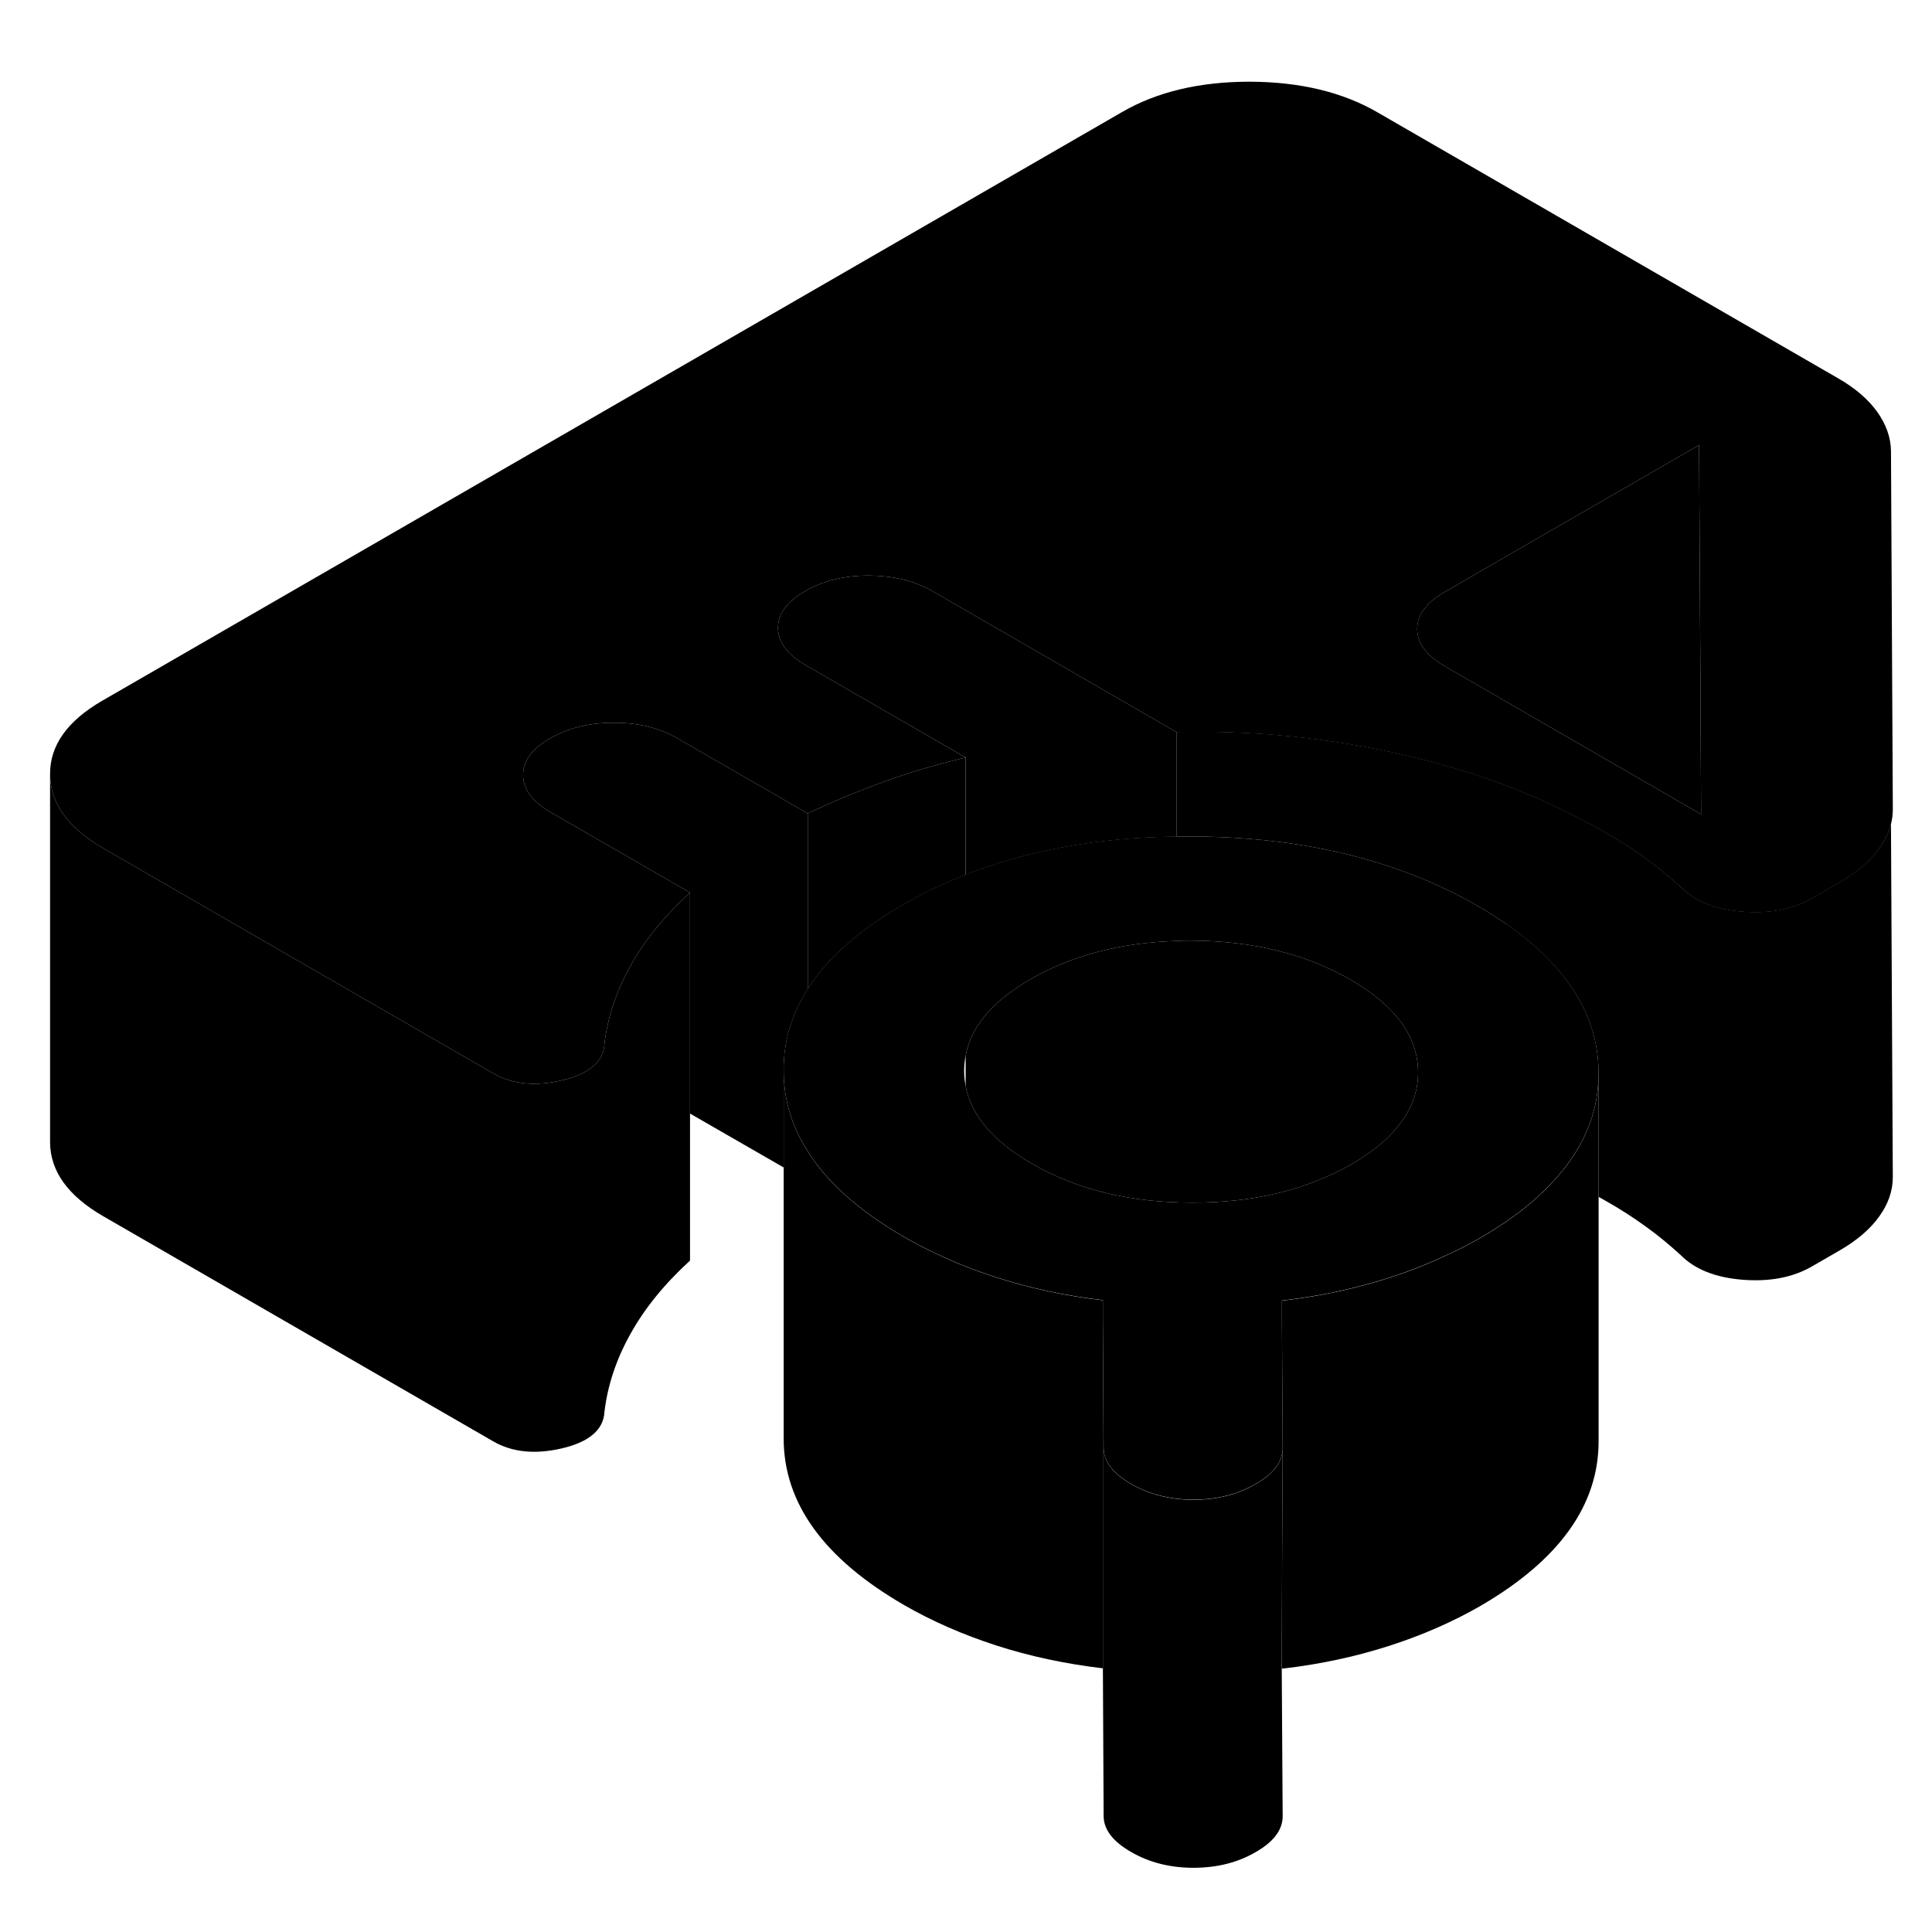 <svg width="48" height="48" viewBox="0 0 105 102" class="pr-icon-iso-duotone-secondary"
     xmlns="http://www.w3.org/2000/svg" stroke-width="1px" stroke-linecap="round" stroke-linejoin="round">
    <path d="M43.901 42.71V52.25C43.521 52.84 43.221 53.46 43.011 54.09C42.721 54.93 42.581 55.8 42.591 56.7V61.95L37.501 59.02V47.01L29.921 42.64C29.921 42.64 29.851 42.6 29.821 42.58C28.891 42.02 28.431 41.37 28.431 40.63C28.421 39.86 28.911 39.19 29.891 38.63C30.881 38.06 32.031 37.78 33.361 37.78C34.691 37.78 35.771 38.05 36.741 38.58C36.771 38.6 36.811 38.62 36.841 38.64L43.901 42.71Z" class="pr-icon-iso-duotone-primary-stroke" stroke-linejoin="round"/>
    <path d="M102.87 62.47C102.87 63.21 102.63 63.92 102.14 64.6C101.66 65.28 100.95 65.89 100.03 66.43L98.471 67.33C97.43 67.93 96.17 68.17 94.69 68.05C93.22 67.93 92.1 67.48 91.341 66.71C90.76 66.18 90.141 65.66 89.471 65.18C88.8 64.69 88.06 64.21 87.24 63.75C87.12 63.68 87 63.61 86.88 63.55V56.78C86.86 53.72 85.19 51.04 81.88 48.73C81.39 48.39 80.87 48.06 80.32 47.74C75.96 45.23 70.74 43.97 64.66 43.96C64.421 43.96 64.18 43.96 63.94 43.96V38.28C68.16 38.18 72.29 38.6 76.32 39.53C80.35 40.45 83.99 41.86 87.24 43.74C87.8 44.06 88.33 44.38 88.82 44.71C89.04 44.86 89.26 45.02 89.471 45.17C90.141 45.65 90.76 46.17 91.341 46.7C91.63 46.99 91.97 47.24 92.37 47.44C93 47.77 93.78 47.97 94.69 48.04C96.17 48.16 97.43 47.92 98.471 47.32L100.03 46.42C100.95 45.88 101.66 45.27 102.14 44.59C102.45 44.17 102.65 43.73 102.77 43.28L102.87 62.46V62.47Z" class="pr-icon-iso-duotone-primary-stroke" stroke-linejoin="round"/>
    <path d="M102.771 23.01C102.761 22.28 102.511 21.57 102.021 20.88C101.521 20.19 100.811 19.58 99.881 19.05L74.871 4.61C72.961 3.5 70.641 2.95 67.921 2.94C65.191 2.94 62.881 3.49 60.981 4.59L5.561 36.58C3.661 37.68 2.711 39.01 2.721 40.58C2.731 42.15 3.691 43.49 5.611 44.6L15.961 50.58L26.781 56.82C27.821 57.43 29.081 57.56 30.561 57.21C32.031 56.86 32.801 56.2 32.851 55.23C33.021 53.79 33.491 52.38 34.261 51C35.031 49.61 36.111 48.28 37.501 47.01L29.921 42.64C29.921 42.64 29.851 42.6 29.821 42.58C28.891 42.02 28.431 41.37 28.431 40.63C28.421 39.86 28.911 39.19 29.891 38.63C30.881 38.06 32.031 37.78 33.361 37.78C34.691 37.78 35.771 38.05 36.741 38.58C36.771 38.6 36.811 38.62 36.841 38.64L43.901 42.71C45.231 42.08 46.601 41.51 48.021 40.99C49.431 40.48 50.921 40.04 52.481 39.67L43.771 34.64C43.771 34.64 43.701 34.6 43.671 34.58C42.751 34.02 42.291 33.37 42.281 32.63C42.281 31.86 42.771 31.2 43.751 30.63C44.731 30.06 45.881 29.78 47.221 29.78C48.501 29.79 49.631 30.05 50.591 30.58C50.631 30.6 50.661 30.62 50.701 30.64L63.941 38.29C68.161 38.19 72.291 38.61 76.321 39.54C80.351 40.46 83.991 41.87 87.241 43.75C87.801 44.07 88.331 44.39 88.821 44.72C89.041 44.87 89.261 45.03 89.471 45.18C90.141 45.66 90.761 46.18 91.341 46.71C91.631 47 91.971 47.25 92.371 47.45C93.001 47.78 93.781 47.98 94.691 48.05C96.171 48.17 97.431 47.93 98.471 47.33L100.031 46.43C100.951 45.89 101.661 45.28 102.141 44.6C102.451 44.18 102.651 43.74 102.771 43.29C102.841 43.01 102.871 42.74 102.871 42.47L102.771 23.01ZM92.341 42.69L78.511 34.7C77.521 34.13 77.031 33.46 77.021 32.69C77.021 31.93 77.511 31.26 78.491 30.69L81.941 28.69L92.341 22.69L92.411 34.73L92.451 42.75L92.341 42.69Z" class="pr-icon-iso-duotone-primary-stroke" stroke-linejoin="round"/>
    <path d="M92.451 42.75L92.341 42.69L78.51 34.7C77.52 34.13 77.031 33.46 77.02 32.69C77.02 31.93 77.51 31.26 78.49 30.69L81.941 28.69L92.341 22.69L92.41 34.73L92.451 42.75Z" class="pr-icon-iso-duotone-primary-stroke" stroke-linejoin="round"/>
    <path d="M63.941 38.29V43.97C59.681 44.02 55.861 44.72 52.481 46.04V39.67L43.771 34.64C43.771 34.64 43.701 34.6 43.671 34.58C42.751 34.02 42.291 33.37 42.281 32.63C42.281 31.86 42.771 31.2 43.751 30.63C44.731 30.06 45.881 29.78 47.221 29.78C48.501 29.79 49.631 30.05 50.591 30.58C50.631 30.6 50.661 30.62 50.701 30.64L63.941 38.29Z" class="pr-icon-iso-duotone-primary-stroke" stroke-linejoin="round"/>
    <path d="M52.48 39.67V46.04C51.28 46.51 50.14 47.06 49.05 47.69C47.86 48.38 46.83 49.11 45.97 49.87C45.11 50.63 44.42 51.42 43.9 52.25V42.71C45.23 42.08 46.6 41.51 48.02 40.99C49.43 40.48 50.92 40.04 52.48 39.67Z" class="pr-icon-iso-duotone-primary-stroke" stroke-linejoin="round"/>
    <path d="M37.501 47.01V67.01C36.111 68.28 35.031 69.61 34.261 71C33.491 72.38 33.021 73.79 32.851 75.23C32.801 76.2 32.031 76.86 30.561 77.21C29.081 77.56 27.821 77.43 26.781 76.82L5.611 64.6C3.691 63.49 2.731 62.15 2.721 60.58V40.58C2.731 42.15 3.691 43.49 5.611 44.6L15.961 50.58L26.781 56.82C27.821 57.43 29.081 57.56 30.561 57.21C32.031 56.86 32.801 56.2 32.851 55.23C33.021 53.79 33.491 52.38 34.261 51C35.031 49.61 36.111 48.28 37.501 47.01Z" class="pr-icon-iso-duotone-primary-stroke" stroke-linejoin="round"/>
    <path d="M81.88 48.73C81.39 48.39 80.87 48.06 80.32 47.74C75.96 45.23 70.74 43.97 64.66 43.96C64.42 43.96 64.18 43.96 63.94 43.96C59.68 44.01 55.86 44.71 52.48 46.03C51.28 46.5 50.14 47.05 49.05 47.68C47.86 48.37 46.83 49.1 45.97 49.86C45.11 50.62 44.42 51.41 43.9 52.24C43.52 52.83 43.22 53.45 43.01 54.08C42.72 54.92 42.58 55.79 42.59 56.69C42.59 58.25 43.03 59.71 43.9 61.07C44.16 61.49 44.46 61.89 44.8 62.29C45.87 63.53 47.32 64.67 49.15 65.73C49.74 66.07 50.35 66.39 50.99 66.68C51.98 67.15 53.04 67.56 54.15 67.92C55.98 68.51 57.91 68.92 59.94 69.16V70.15L59.98 77.18C59.98 77.92 60.48 78.57 61.47 79.14C62.45 79.71 63.59 80 64.86 80C66.13 80 67.26 79.72 68.24 79.15C69.22 78.59 69.71 77.94 69.71 77.2L69.67 70.23V69.18C71.69 68.95 73.61 68.54 75.43 67.96C76.5 67.62 77.52 67.22 78.49 66.77C79.16 66.47 79.8 66.14 80.42 65.79C82.22 64.75 83.64 63.62 84.68 62.4C85.53 61.43 86.13 60.39 86.49 59.3C86.75 58.51 86.88 57.68 86.88 56.82V56.77C86.86 53.71 85.19 51.03 81.88 48.72V48.73ZM76.14 59.5C75.55 60.32 74.65 61.08 73.45 61.77C71.02 63.17 68.13 63.87 64.77 63.86C61.41 63.86 58.51 63.15 56.08 61.74C53.98 60.53 52.78 59.13 52.48 57.52C52.43 57.26 52.4 56.99 52.4 56.72C52.4 56.45 52.42 56.16 52.48 55.89C52.68 54.76 53.34 53.73 54.44 52.8C54.89 52.42 55.42 52.06 56.02 51.71C58.27 50.42 60.91 49.73 63.94 49.64C64.19 49.62 64.44 49.62 64.69 49.62C68.05 49.63 70.95 50.33 73.39 51.74C75.83 53.15 77.06 54.83 77.07 56.76C77.08 57.74 76.77 58.65 76.14 59.5Z" class="pr-icon-iso-duotone-primary-stroke" stroke-linejoin="round"/>
    <path d="M77.07 56.76C77.08 57.74 76.77 58.65 76.14 59.5C75.55 60.32 74.65 61.08 73.45 61.77C71.02 63.17 68.13 63.87 64.77 63.86C61.41 63.86 58.51 63.15 56.08 61.74C53.98 60.53 52.781 59.13 52.48 57.52V55.89C52.681 54.76 53.34 53.73 54.44 52.8C54.89 52.42 55.42 52.06 56.02 51.71C58.27 50.42 60.91 49.73 63.94 49.64C64.19 49.62 64.44 49.62 64.69 49.62C68.05 49.63 70.95 50.33 73.39 51.74C75.83 53.15 77.06 54.83 77.07 56.76Z" class="pr-icon-iso-duotone-primary-stroke" stroke-linejoin="round"/>
    <path d="M59.941 69.17V89.17C57.911 88.93 55.981 88.52 54.151 87.93C52.331 87.34 50.661 86.61 49.151 85.74C44.791 83.22 42.601 80.21 42.591 76.7V56.7C42.591 58.26 43.031 59.72 43.901 61.08C44.161 61.5 44.461 61.9 44.801 62.3C45.871 63.54 47.321 64.68 49.151 65.74C49.741 66.08 50.351 66.4 50.991 66.69C51.981 67.16 53.041 67.57 54.151 67.93C55.981 68.52 57.911 68.93 59.941 69.17Z" class="pr-icon-iso-duotone-primary-stroke" stroke-linejoin="round"/>
    <path d="M69.66 89.19L69.71 97.21C69.71 97.95 69.22 98.6 68.24 99.16C67.26 99.73 66.13 100.01 64.86 100.01C63.59 100.01 62.45 99.72 61.471 99.15C60.48 98.58 59.98 97.93 59.98 97.19L59.94 89.17V70.16L59.98 77.19C59.98 77.93 60.48 78.58 61.471 79.15C62.45 79.72 63.59 80.01 64.86 80.01C66.13 80.01 67.26 79.73 68.24 79.16C69.22 78.6 69.71 77.95 69.71 77.21L69.68 83.28L69.66 89.19Z" class="pr-icon-iso-duotone-primary-stroke" stroke-linejoin="round"/>
    <path d="M86.881 56.83V76.78C86.901 80.29 84.741 83.3 80.421 85.8C78.921 86.66 77.251 87.39 75.431 87.97C73.611 88.55 71.691 88.96 69.661 89.19L69.681 83.28L69.711 77.21L69.671 70.24V69.19C71.691 68.96 73.611 68.55 75.431 67.97C76.501 67.63 77.521 67.23 78.491 66.78C79.161 66.48 79.801 66.15 80.421 65.8C82.221 64.76 83.641 63.63 84.681 62.41C85.531 61.44 86.131 60.4 86.491 59.31C86.751 58.52 86.881 57.69 86.881 56.83Z" class="pr-icon-iso-duotone-primary-stroke" stroke-linejoin="round"/>
</svg>